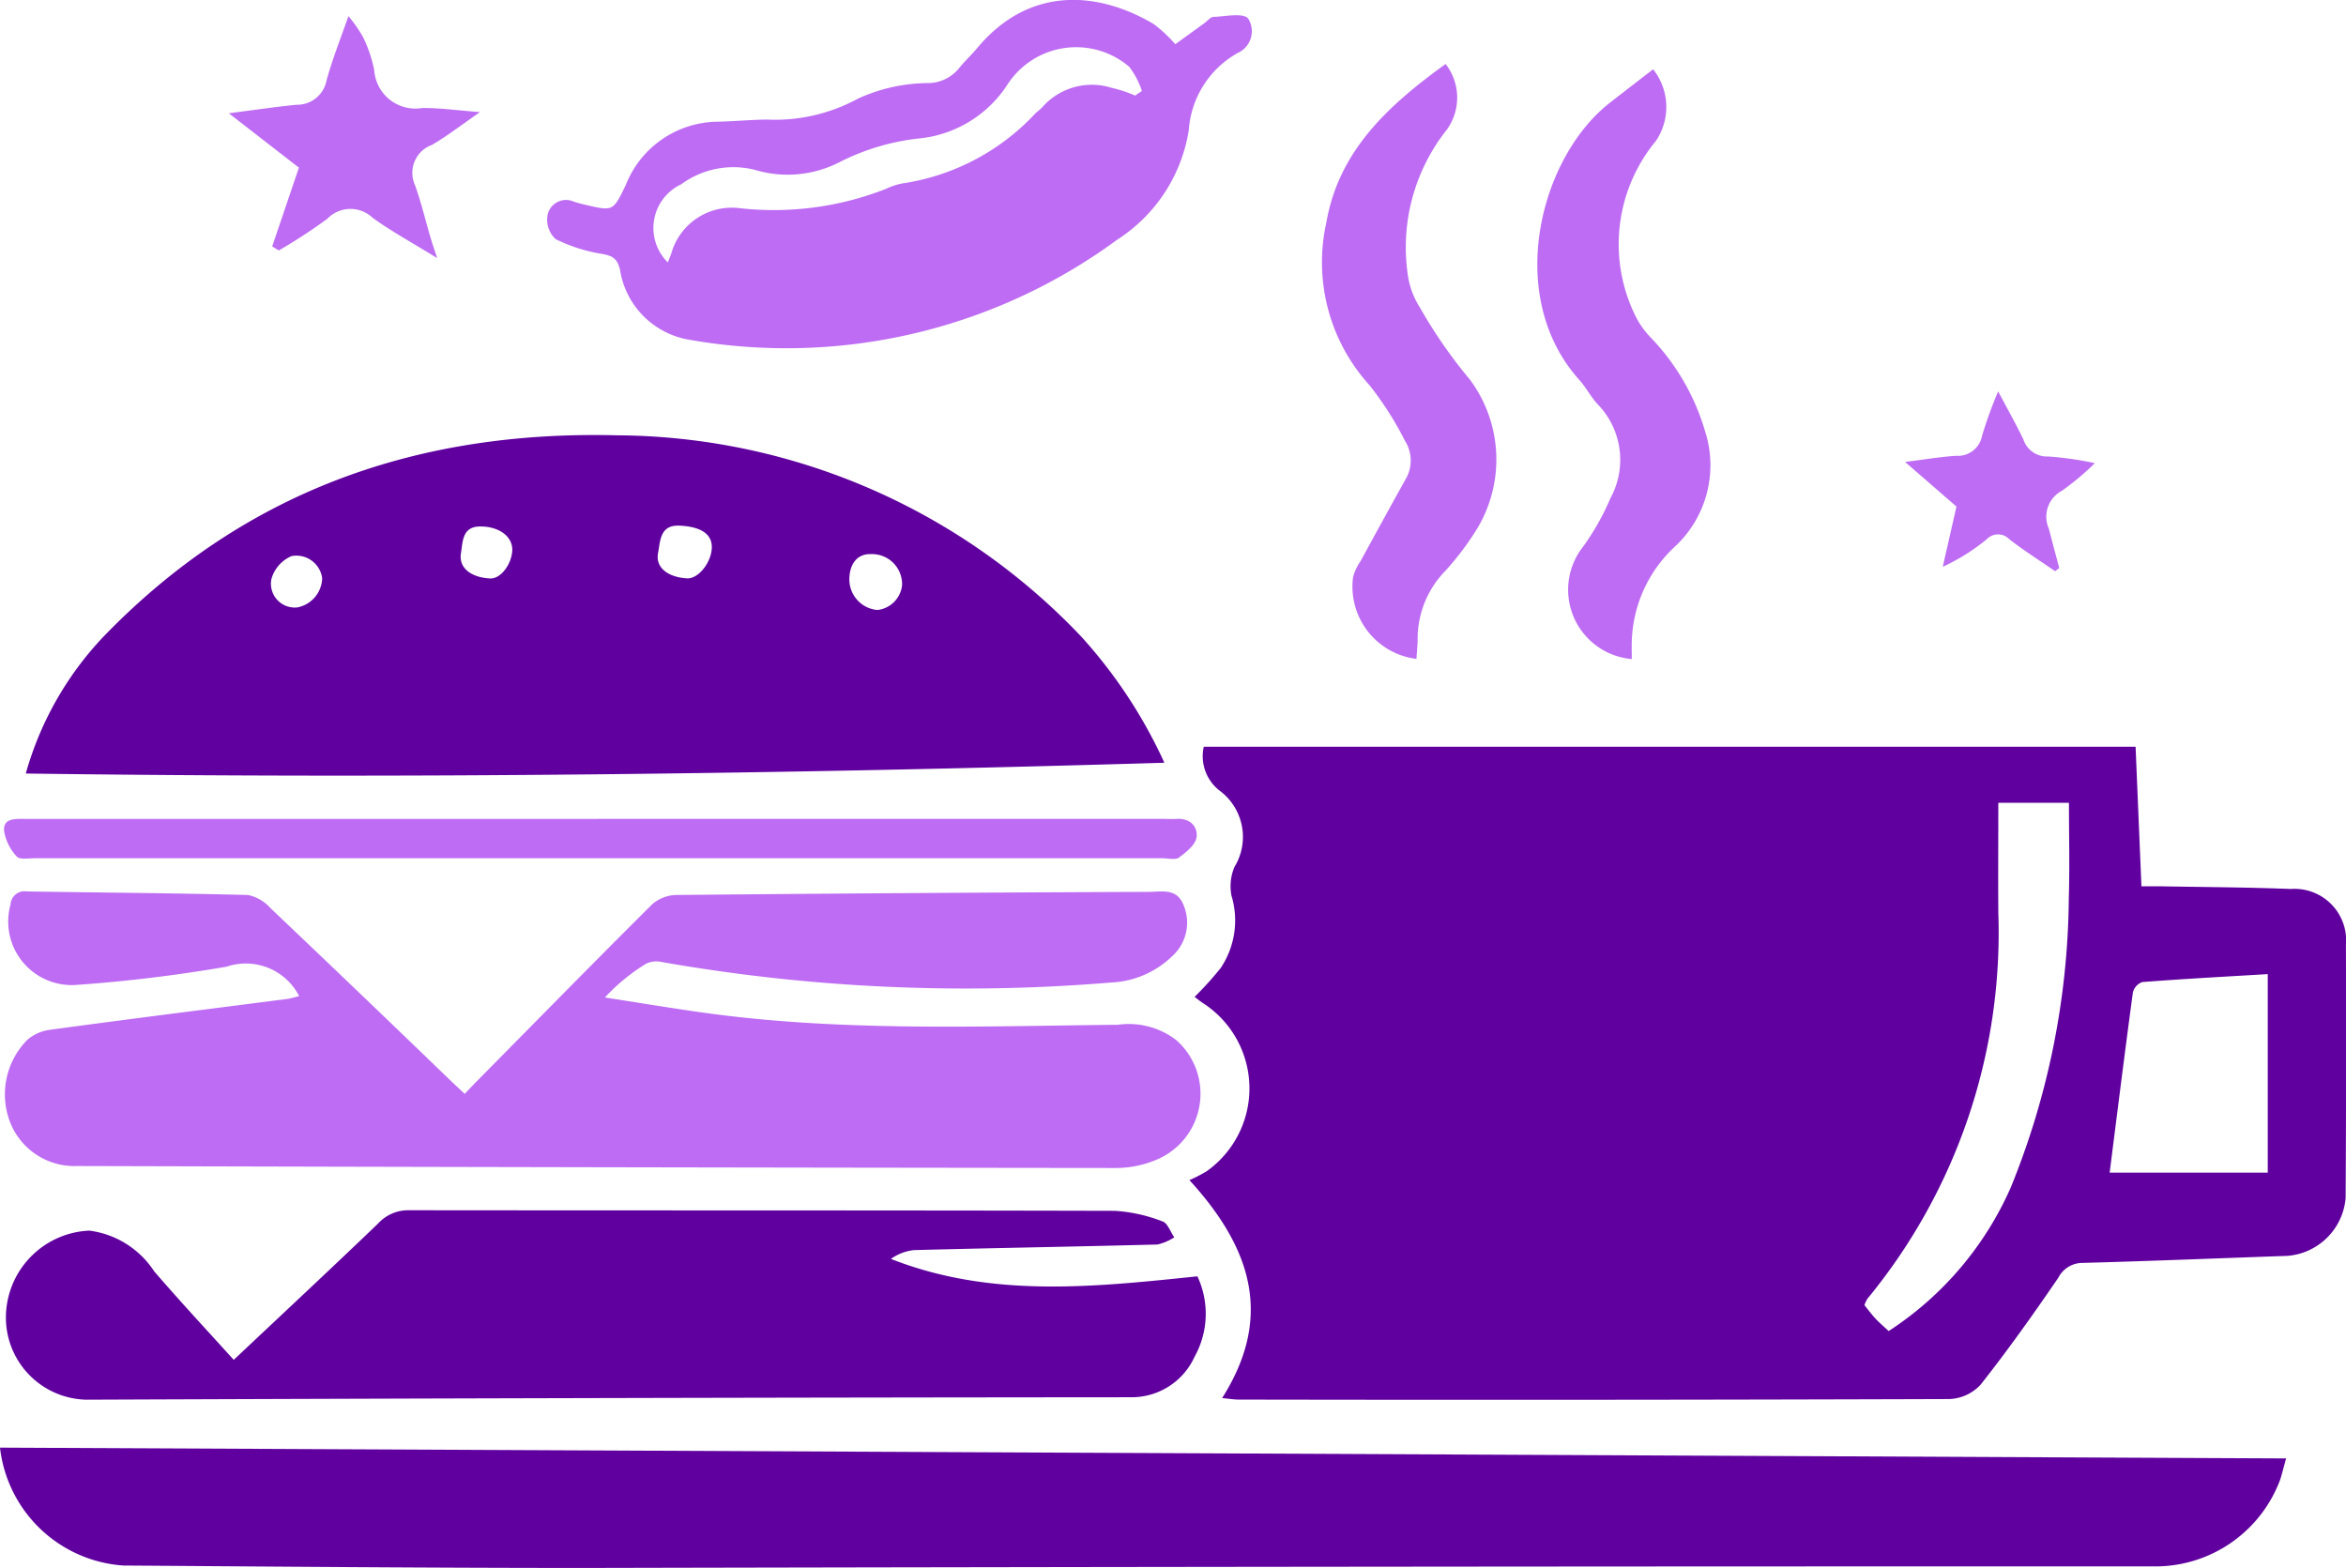 <svg id="Group_246" data-name="Group 246" xmlns="http://www.w3.org/2000/svg" xmlns:xlink="http://www.w3.org/1999/xlink" width="87" height="58.153" viewBox="0 0 87 58.153">
  <defs>
    <clipPath id="clip-path">
      <rect id="Rectangle_142" data-name="Rectangle 142" width="87" height="58.153" fill="none"/>
    </clipPath>
  </defs>
  <g id="Group_194" data-name="Group 194" clip-path="url(#clip-path)">
    <path id="Path_483" data-name="Path 483" d="M322.9,202.408h34.551c.071,1.707.142,3.383.217,5.175.2,0,.442,0,.681,0,1.618.03,3.238.035,4.854.1a1.914,1.914,0,0,1,2.048,2.094q.017,4.685-.011,9.369a2.351,2.351,0,0,1-2.158,2.143c-2.529.088-5.058.192-7.587.261a1.009,1.009,0,0,0-.908.547c-.923,1.352-1.873,2.689-2.887,3.973a1.662,1.662,0,0,1-1.158.529q-13.168.044-26.337.02c-.194,0-.389-.033-.629-.056,1.865-2.945,1.157-5.492-1.213-8.084a5.423,5.423,0,0,0,.635-.325,3.767,3.767,0,0,0-.168-6.262c-.09-.064-.177-.133-.275-.207a12.588,12.588,0,0,0,.968-1.072,3.167,3.167,0,0,0,.4-2.681,1.824,1.824,0,0,1,.112-1.069,2.136,2.136,0,0,0-.554-2.829,1.614,1.614,0,0,1-.585-1.63m29.464,2.083c0,1.4-.01,2.738,0,4.077a21.357,21.357,0,0,1-4.849,14.309,1.122,1.122,0,0,0-.116.245c.142.173.263.338.4.487s.32.307.5.472a12.231,12.231,0,0,0,4.526-5.322,29,29,0,0,0,2.153-10.716c.036-1.174.006-2.35.006-3.552Zm4.13,13.715h5.862v-7.362c-1.581.094-3.118.177-4.652.294a.55.55,0,0,0-.349.384c-.3,2.22-.577,4.442-.862,6.684" transform="translate(-278.254 -174.714)" fill="#5f009f"/>
    <path id="Path_484" data-name="Path 484" d="M49.208,130.061c-14.13.421-28.136.592-42.224.4A12.135,12.135,0,0,1,9.851,125.4c5.208-5.4,11.629-7.669,19.057-7.482a23.908,23.908,0,0,1,17.213,7.46,18.131,18.131,0,0,1,3.087,4.684m-17.977-8.793c-.736-.039-.715.575-.8,1.018-.1.529.353.891,1.073.936.413.026.9-.574.921-1.132.018-.5-.391-.786-1.192-.823m6.293,2.005a1.137,1.137,0,0,0,1.041,1.123,1.034,1.034,0,0,0,.914-.921,1.116,1.116,0,0,0-1.163-1.151c-.488-.014-.791.349-.793.949m-12.5-1.094c.018-.507-.5-.9-1.231-.879-.631.019-.606.589-.672.993-.088.539.365.895,1.08.934.385.021.8-.513.824-1.048M17.058,124.3a1.136,1.136,0,0,0,.918-1.083.966.966,0,0,0-1.135-.82,1.3,1.3,0,0,0-.75.861.883.883,0,0,0,.966,1.042" transform="translate(-6.028 -101.774)" fill="#5f009f"/>
    <path id="Path_485" data-name="Path 485" d="M0,392.376l84.779.4c-.107.382-.156.59-.222.792a4.941,4.941,0,0,1-4.544,3.212q-29.17-.006-58.34.058c-5.7,0-11.4-.051-17.1-.09A4.946,4.946,0,0,1,0,392.376" transform="translate(0 -338.689)" fill="#5f009f"/>
    <path id="Path_486" data-name="Path 486" d="M12.223,245.49A2.221,2.221,0,0,0,9.53,244.4a55.724,55.724,0,0,1-5.618.679,2.357,2.357,0,0,1-2.39-2.99.518.518,0,0,1,.605-.48c2.735.044,5.47.061,8.2.132a1.528,1.528,0,0,1,.838.491q3.347,3.178,6.667,6.385c.163.156.33.309.531.5.151-.159.284-.3.421-.441,2.176-2.2,4.345-4.417,6.542-6.6a1.411,1.411,0,0,1,.9-.336q8.753-.083,17.506-.115c.473,0,1.039-.152,1.288.488a1.672,1.672,0,0,1-.4,1.878,3.47,3.47,0,0,1-2.264.994,65.188,65.188,0,0,1-16.687-.759.879.879,0,0,0-.58.064,7.155,7.155,0,0,0-1.527,1.252c1.174.182,2.346.376,3.523.544,5.148.735,10.326.52,15.5.468a2.894,2.894,0,0,1,2.161.564,2.651,2.651,0,0,1-.8,4.469,3.843,3.843,0,0,1-1.462.278q-19.25-.019-38.5-.073a2.56,2.56,0,0,1-2.493-1.659,2.874,2.874,0,0,1,.655-3.023,1.6,1.6,0,0,1,.826-.369c2.933-.4,5.87-.765,8.806-1.145.132-.017.26-.06.447-.105" transform="translate(-1.13 -208.549)" fill="#bd6cf3"/>
    <path id="Path_487" data-name="Path 487" d="M10.037,333.582c1.842-1.735,3.609-3.383,5.353-5.056a1.511,1.511,0,0,1,1.13-.492c8.731.01,17.462,0,26.192.022a5.824,5.824,0,0,1,1.768.393c.189.063.292.385.435.589a1.915,1.915,0,0,1-.626.267c-3.008.078-6.017.128-9.025.207a1.791,1.791,0,0,0-.857.327c3.719,1.461,7.5,1.047,11.366.646a3.274,3.274,0,0,1-.106,2.984,2.559,2.559,0,0,1-2.319,1.5q-19.389.014-38.778.091a3.049,3.049,0,0,1-2.983-3.021,3.234,3.234,0,0,1,3.092-3.249A3.385,3.385,0,0,1,7.086,330.3c1.009,1.169,2.063,2.3,2.951,3.284" transform="translate(-1.368 -283.151)" fill="#5f009f"/>
    <path id="Path_488" data-name="Path 488" d="M171.562,1.641l1.084-.785c.111-.08.219-.225.332-.229.444-.016,1.1-.163,1.288.062a.881.881,0,0,1-.389,1.275,3.568,3.568,0,0,0-1.814,2.862,5.919,5.919,0,0,1-2.657,4.065A20.708,20.708,0,0,1,153.543,12.6a3.115,3.115,0,0,1-2.572-2.595c-.1-.413-.266-.516-.658-.587a6,6,0,0,1-1.729-.55.985.985,0,0,1-.3-.894.7.7,0,0,1,.965-.5,3.29,3.29,0,0,0,.394.11c1.091.261,1.066.249,1.539-.716a3.7,3.7,0,0,1,3.386-2.354c.615-.012,1.229-.072,1.844-.08a6.433,6.433,0,0,0,3.385-.777,6.346,6.346,0,0,1,2.556-.576,1.493,1.493,0,0,0,1.171-.527c.21-.268.467-.5.685-.762,1.954-2.349,4.515-2.108,6.553-.9a5.105,5.105,0,0,1,.8.747m-1.481,1.9.243-.165a2.968,2.968,0,0,0-.472-.9,3.034,3.034,0,0,0-4.533.693,4.423,4.423,0,0,1-3.261,1.968,8.531,8.531,0,0,0-2.925.867,4.209,4.209,0,0,1-3.171.294,3.271,3.271,0,0,0-2.718.536,1.791,1.791,0,0,0-.5,2.9l.124-.316a2.332,2.332,0,0,1,2.554-1.694A11.391,11.391,0,0,0,160.846,7a2.329,2.329,0,0,1,.718-.216,8.43,8.43,0,0,0,4.831-2.6,2.139,2.139,0,0,0,.254-.228,2.442,2.442,0,0,1,2.55-.7,4.882,4.882,0,0,1,.882.292" transform="translate(-127.978 0)" fill="#bd6cf3"/>
    <path id="Path_489" data-name="Path 489" d="M363.005,17.324a2.029,2.029,0,0,1,.047,2.441,7.014,7.014,0,0,0-1.433,5.461,3.031,3.031,0,0,0,.434,1.129,18.2,18.2,0,0,0,1.865,2.688,4.972,4.972,0,0,1,.266,5.507,10.536,10.536,0,0,1-1.19,1.58,3.61,3.61,0,0,0-1.023,2.59c-.009.222-.029.444-.044.669a2.7,2.7,0,0,1-2.351-3.026,1.868,1.868,0,0,1,.279-.6c.554-1.016,1.109-2.031,1.673-3.041A1.36,1.36,0,0,0,361.5,31.3a12.094,12.094,0,0,0-1.314-2.06,6.778,6.778,0,0,1-1.6-6.035c.464-2.674,2.313-4.354,4.425-5.879" transform="translate(-309.399 -14.954)" fill="#bd6cf3"/>
    <path id="Path_490" data-name="Path 490" d="M420.129,40.637a2.58,2.58,0,0,1-1.774-4.189,9.328,9.328,0,0,0,1-1.781,2.963,2.963,0,0,0-.485-3.488c-.247-.265-.413-.6-.656-.874-2.81-3.1-1.494-8.263,1.121-10.3.532-.415,1.066-.827,1.6-1.238a2.243,2.243,0,0,1,.1,2.661,6.007,6.007,0,0,0-.811,6.371,3.214,3.214,0,0,0,.6.893,8.414,8.414,0,0,1,2.041,3.509,4.115,4.115,0,0,1-1.158,4.3,4.991,4.991,0,0,0-1.563,3.46c-.009.222,0,.444,0,.676" transform="translate(-359.63 -16.197)" fill="#bd6cf3"/>
    <path id="Path_491" data-name="Path 491" d="M23.08,221.95H44.14c.137,0,.274.011.41,0,.493-.036.795.276.745.677-.035.279-.383.555-.649.754-.133.1-.4.028-.6.028q-20.924,0-41.847,0c-.226,0-.553.057-.656-.064a1.823,1.823,0,0,1-.471-.948c-.037-.475.4-.447.745-.447q10.633,0,21.266,0" transform="translate(-0.921 -191.58)" fill="#bd6cf3"/>
    <path id="Path_492" data-name="Path 492" d="M69.77,13.307c-.923-.572-1.7-.991-2.4-1.5a1.192,1.192,0,0,0-1.678.038,19.719,19.719,0,0,1-1.8,1.175l-.245-.148.991-2.923-2.6-2.016c.935-.12,1.722-.238,2.513-.316a1.106,1.106,0,0,0,1.108-.887c.206-.762.5-1.5.816-2.4a5.374,5.374,0,0,1,.544.782,5.1,5.1,0,0,1,.413,1.226,1.528,1.528,0,0,0,1.776,1.4c.656-.007,1.313.089,2.144.152-.678.468-1.207.883-1.783,1.217a1.1,1.1,0,0,0-.625,1.493c.229.64.387,1.305.579,1.959.054.183.117.363.244.751" transform="translate(-53.553 -3.732)" fill="#bd6cf3"/>
    <path id="Path_493" data-name="Path 493" d="M518.248,110.342l-1.905-1.654c.7-.086,1.292-.188,1.893-.227a.913.913,0,0,0,.966-.758,16.958,16.958,0,0,1,.593-1.632c.354.669.664,1.217.936,1.783a.919.919,0,0,0,.923.632,12.471,12.471,0,0,1,1.726.247,9.745,9.745,0,0,1-1.221,1.025,1.085,1.085,0,0,0-.485,1.4c.125.49.258.977.387,1.466l-.153.116c-.569-.392-1.154-.763-1.7-1.185a.575.575,0,0,0-.835,0,7.6,7.6,0,0,1-1.632,1.022l.507-2.229" transform="translate(-445.695 -91.557)" fill="#bd6cf3"/>
  </g>
</svg>
